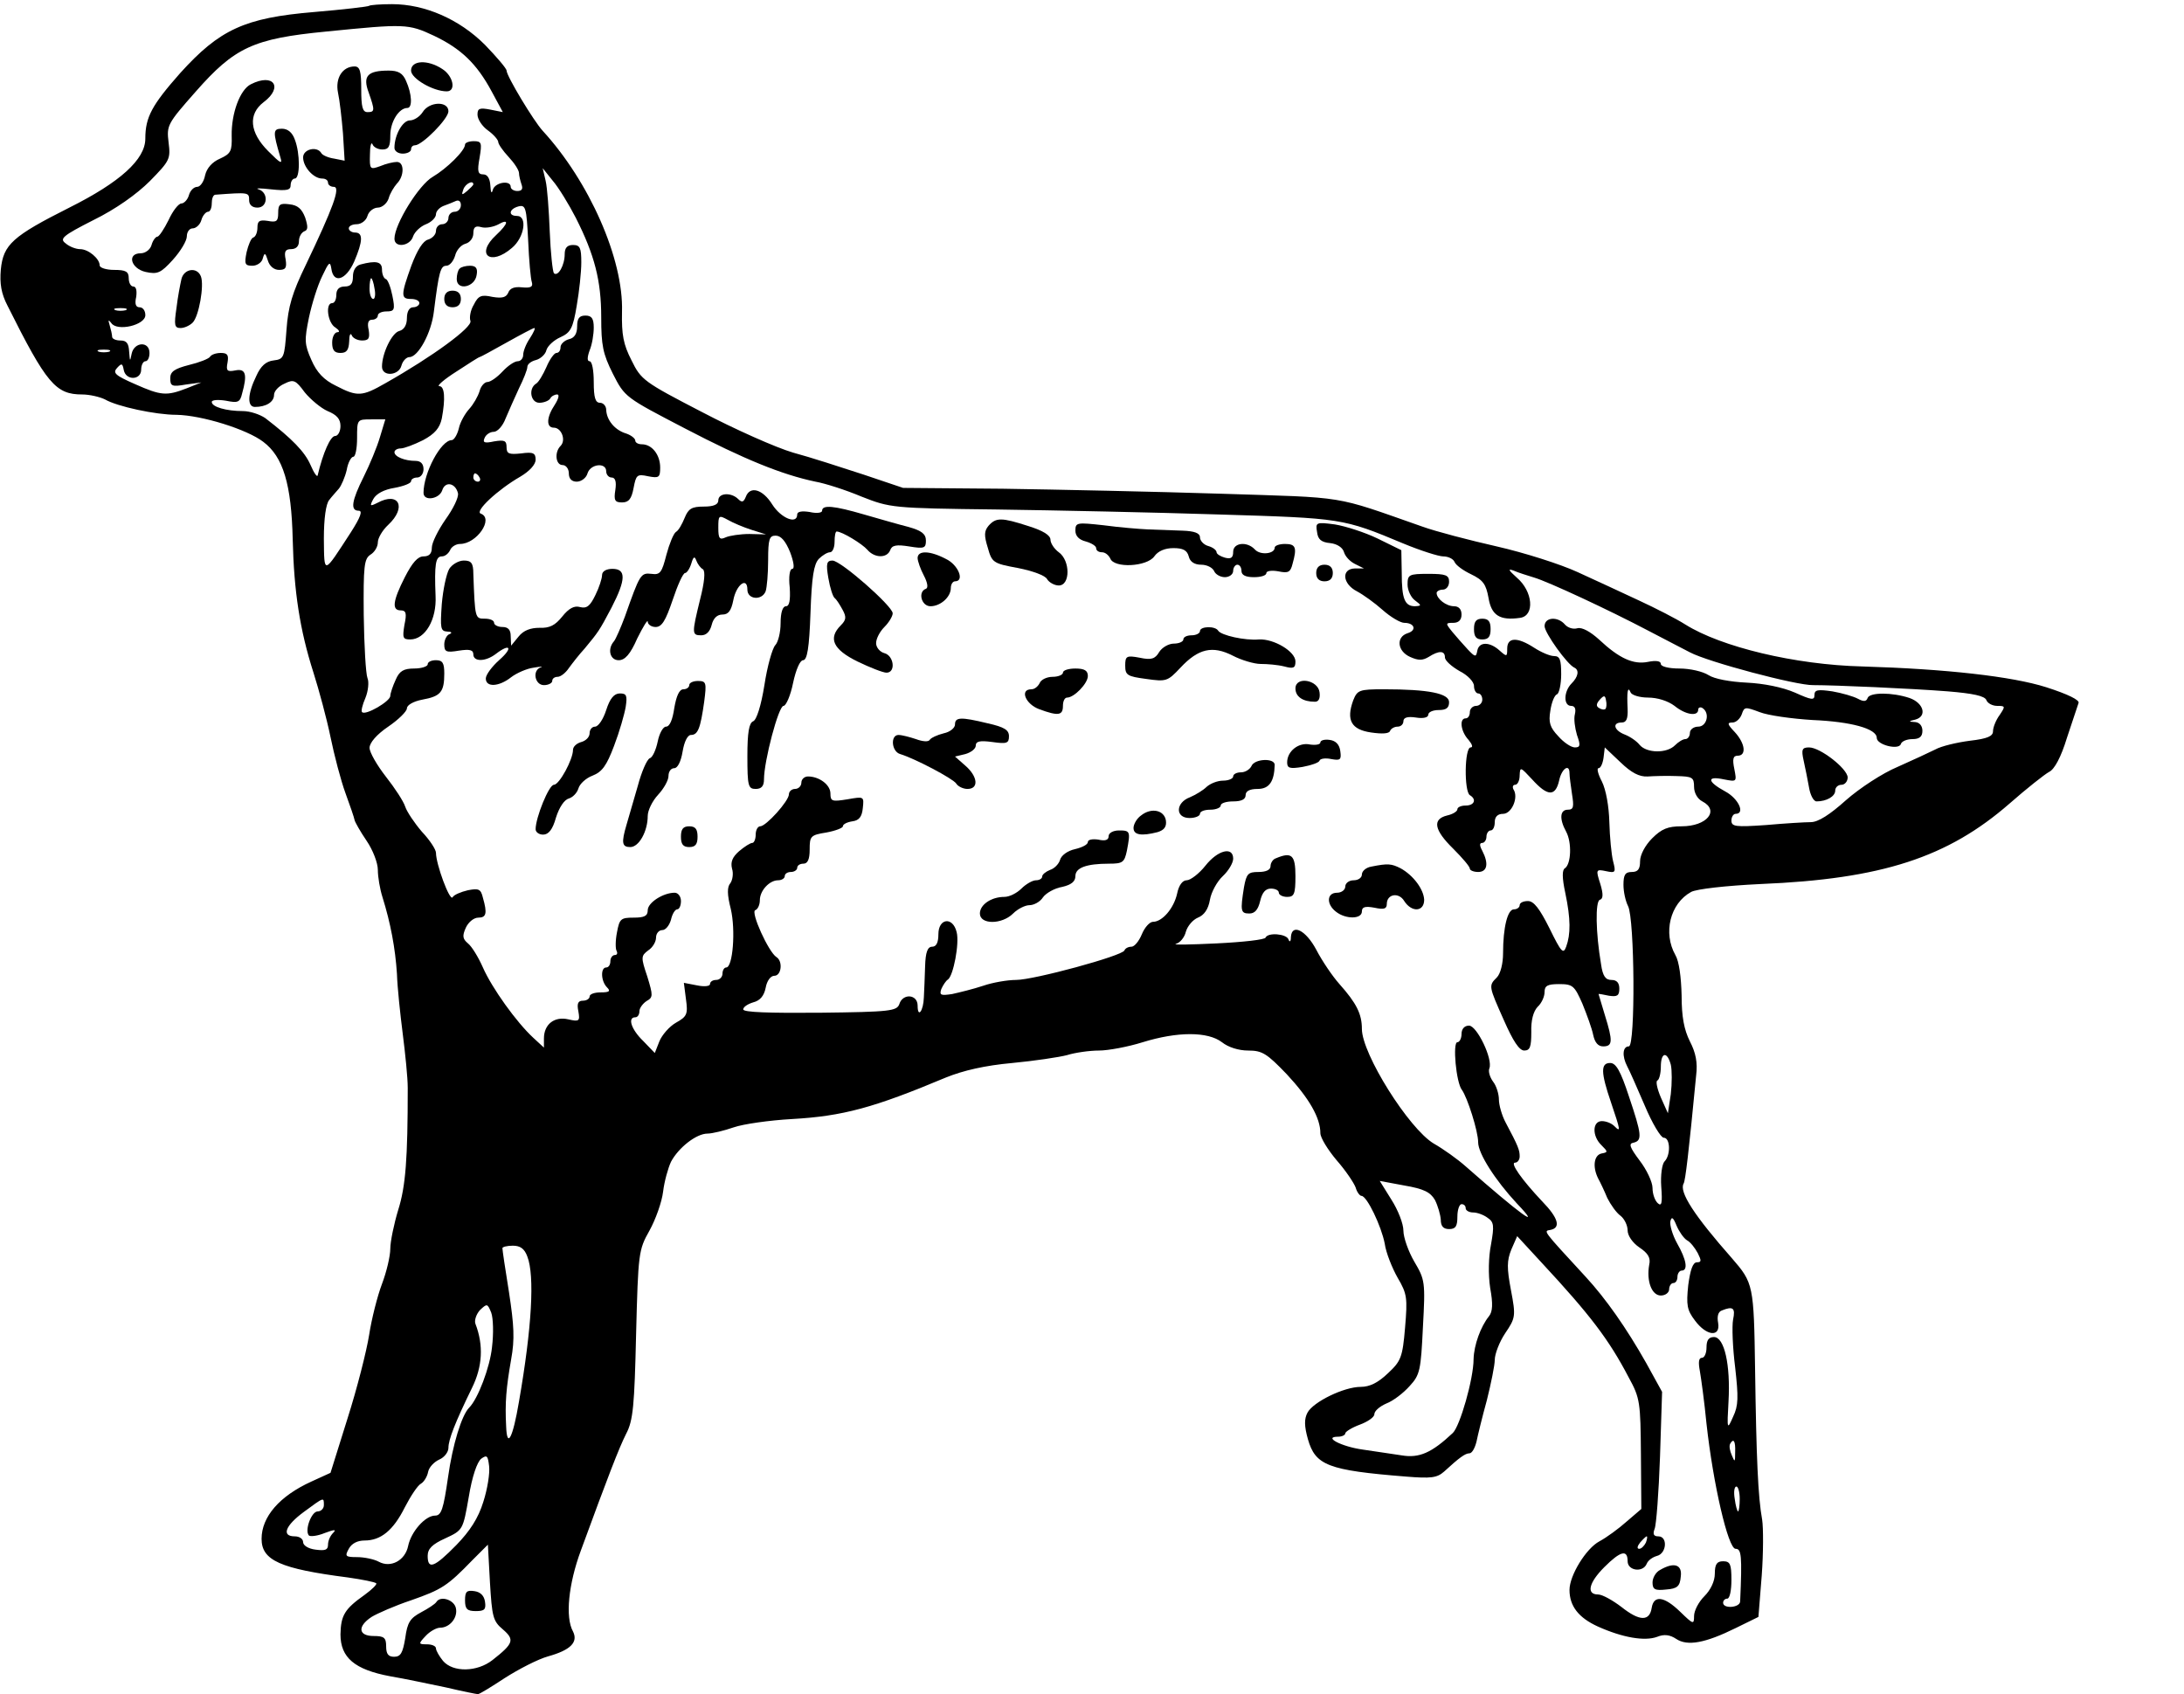 <?xml version="1.0" standalone="no"?>
<!DOCTYPE svg PUBLIC "-//W3C//DTD SVG 20010904//EN"
 "http://www.w3.org/TR/2001/REC-SVG-20010904/DTD/svg10.dtd">
<svg version="1.0" xmlns="http://www.w3.org/2000/svg"
 width="526pt" height="408pt" viewBox="0 0 526 408"
 preserveAspectRatio="xMidYMid meet">
<g transform="translate(0,408) scale(0.1,-0.1)"
fill="#000000" stroke="none">
<path d="M889 4066 c-2 -2 -62 -9 -133 -15 -167 -14 -227 -42 -322 -147 -68
-77 -84 -106 -84 -158 0 -50 -61 -105 -183 -166 -137 -69 -159 -89 -165 -149
-3 -34 1 -58 16 -87 94 -188 116 -214 180 -214 18 0 43 -6 55 -12 29 -17 122
-37 172 -37 61 -1 170 -35 209 -65 48 -36 68 -102 71 -236 3 -124 17 -217 50
-320 13 -41 32 -111 41 -155 9 -44 25 -105 36 -135 11 -30 21 -59 22 -65 1 -5
14 -28 29 -50 15 -22 27 -53 27 -70 0 -17 5 -46 11 -65 20 -64 31 -124 35
-185 1 -33 8 -98 14 -145 6 -47 12 -105 12 -130 0 -171 -5 -237 -23 -294 -10
-33 -19 -76 -19 -93 0 -18 -9 -56 -20 -85 -11 -29 -25 -84 -31 -123 -6 -38
-29 -129 -52 -201 l-41 -131 -46 -21 c-77 -35 -120 -85 -120 -138 0 -52 45
-72 208 -93 35 -5 65 -11 68 -14 3 -2 -10 -15 -28 -28 -48 -34 -57 -49 -58
-95 0 -56 34 -85 120 -101 36 -6 96 -19 135 -27 38 -9 73 -16 76 -16 4 0 33
18 65 39 33 21 79 45 104 52 54 15 73 34 60 60 -19 34 -11 114 19 195 66 180
91 245 109 281 17 32 20 68 24 240 5 195 6 203 32 249 15 27 30 69 33 94 3 25
12 57 19 72 18 34 61 68 88 68 11 0 40 7 63 15 23 8 86 17 140 20 123 7 197
27 371 100 42 17 94 29 160 35 53 5 113 14 132 19 19 6 54 11 77 11 22 0 70 9
105 20 84 26 157 26 191 0 15 -12 40 -20 63 -20 34 0 45 -7 93 -57 54 -58 81
-105 81 -142 0 -11 18 -40 39 -65 22 -25 42 -55 46 -66 3 -11 10 -20 14 -20
13 0 48 -73 56 -115 3 -22 18 -59 31 -82 23 -39 24 -49 18 -120 -6 -72 -10
-81 -41 -110 -24 -23 -44 -33 -66 -33 -40 0 -114 -36 -128 -62 -8 -15 -8 -32
1 -64 18 -63 48 -75 236 -90 61 -5 75 -3 92 12 37 34 51 44 61 44 6 0 13 12
17 28 3 15 14 60 25 100 10 40 19 84 19 97 0 14 11 43 25 64 25 37 26 41 14
104 -10 53 -10 71 1 98 l14 32 59 -64 c117 -126 162 -185 210 -277 27 -49 28
-60 29 -184 l1 -132 -35 -30 c-19 -17 -49 -39 -66 -48 -32 -17 -72 -82 -72
-117 0 -39 22 -67 68 -88 60 -27 113 -36 143 -25 17 7 31 5 46 -5 27 -18 70
-10 143 26 l55 27 8 100 c4 54 4 115 1 134 -10 55 -14 149 -17 360 -3 206 -4
210 -56 270 -90 102 -128 160 -116 180 4 7 12 72 30 260 4 31 -1 55 -15 82
-14 28 -20 59 -20 111 -1 43 -6 82 -15 97 -30 53 -13 124 38 152 13 7 83 15
167 19 292 12 451 64 600 194 41 36 84 70 95 76 13 6 29 36 43 82 13 40 26 77
28 84 3 7 -25 21 -78 38 -82 26 -241 44 -443 50 -162 4 -340 47 -426 101 -22
14 -73 40 -112 58 -40 19 -106 49 -147 68 -41 19 -129 47 -195 62 -66 15 -147
36 -180 48 -217 76 -176 69 -485 79 -157 5 -393 10 -525 12 l-240 2 -95 32
c-52 17 -129 42 -170 53 -41 12 -140 56 -220 98 -139 72 -146 77 -169 124 -20
39 -24 62 -23 117 4 127 -79 314 -191 436 -22 24 -87 132 -87 145 0 5 -24 33
-52 62 -62 62 -145 98 -224 98 -28 0 -53 -2 -55 -4z m156 -72 c65 -31 103 -67
139 -134 l27 -50 -30 6 c-26 5 -31 3 -31 -12 0 -11 11 -28 25 -38 14 -10 25
-23 25 -28 0 -5 11 -21 25 -36 14 -15 25 -32 25 -39 0 -6 3 -18 6 -27 4 -11 1
-16 -10 -16 -9 0 -16 5 -16 10 0 17 -38 11 -43 -7 -3 -11 -5 -7 -6 10 -1 17
-7 27 -17 27 -13 0 -15 7 -9 40 6 36 5 40 -14 40 -12 0 -21 -4 -21 -8 0 -15
-44 -58 -78 -78 -33 -19 -92 -114 -92 -149 0 -23 38 -18 45 6 4 11 18 24 31
29 13 5 24 16 24 24 0 7 8 16 18 20 9 3 23 9 30 12 7 3 12 -1 12 -10 0 -9 -7
-16 -15 -16 -8 0 -15 -7 -15 -15 0 -8 -7 -15 -15 -15 -8 0 -15 -7 -15 -16 0
-9 -9 -18 -19 -21 -12 -3 -26 -25 -40 -62 -26 -72 -26 -81 -1 -81 11 0 20 -4
20 -10 0 -5 -7 -10 -15 -10 -9 0 -15 -10 -15 -26 0 -17 -7 -28 -18 -31 -18 -4
-42 -54 -42 -86 0 -25 41 -22 47 3 3 11 12 20 19 20 21 0 53 58 59 110 12 96
16 110 30 110 8 0 17 11 21 24 3 13 14 26 25 29 11 3 19 14 19 25 0 15 5 19
19 15 10 -3 28 0 40 6 28 16 26 3 -4 -25 -51 -47 -14 -76 38 -31 30 25 38 77
12 77 -22 0 -19 17 4 23 17 4 19 -3 23 -82 2 -47 6 -93 9 -101 3 -11 -3 -14
-24 -12 -18 2 -29 -2 -33 -13 -5 -11 -14 -14 -38 -10 -27 6 -34 3 -45 -19 -8
-13 -11 -31 -8 -39 5 -15 -90 -85 -205 -150 -56 -32 -67 -33 -119 -6 -29 14
-46 32 -59 62 -17 38 -17 48 -6 102 7 33 21 78 32 100 16 34 19 37 22 18 5
-37 35 -28 55 17 21 49 22 70 2 70 -8 0 -15 5 -15 10 0 6 9 10 19 10 11 0 23
9 26 20 3 11 15 20 25 20 10 0 22 10 26 22 3 12 13 28 20 36 18 18 18 52 0 52
-8 0 -26 -4 -40 -10 -25 -9 -26 -8 -25 28 0 20 3 31 6 25 2 -7 13 -13 24 -13
15 0 19 7 19 34 0 33 21 66 41 66 13 0 11 34 -3 65 -8 19 -19 25 -42 25 -51 0
-63 -13 -48 -53 15 -43 15 -47 -3 -47 -12 0 -15 13 -15 55 0 43 -3 55 -16 55
-29 0 -47 -28 -40 -63 4 -18 9 -62 12 -98 l4 -66 -25 5 c-14 2 -28 8 -31 13
-10 18 -44 10 -44 -10 0 -23 25 -51 46 -51 8 0 14 -4 14 -10 0 -5 6 -10 14
-10 17 0 -2 -51 -68 -189 -32 -66 -42 -99 -46 -155 -5 -67 -6 -71 -31 -74 -18
-2 -31 -13 -42 -38 -21 -43 -22 -74 -3 -74 27 0 46 12 46 29 0 9 11 21 25 27
22 11 27 9 49 -21 14 -17 39 -38 55 -45 22 -9 31 -19 31 -36 0 -13 -6 -24 -13
-24 -11 0 -29 -40 -42 -95 -1 -5 -9 6 -17 25 -14 32 -44 63 -109 113 -13 9
-37 17 -54 17 -40 0 -75 10 -75 22 0 5 15 6 34 3 29 -6 34 -4 39 17 13 46 9
61 -16 56 -20 -4 -23 -1 -19 19 3 18 0 23 -16 23 -12 0 -23 -4 -26 -9 -3 -5
-26 -14 -51 -20 -35 -9 -45 -16 -45 -32 0 -19 4 -21 38 -15 l37 5 -35 -14
c-49 -19 -62 -18 -125 10 -48 21 -54 27 -43 39 11 12 13 11 16 -5 5 -26 42
-25 42 1 0 11 5 20 10 20 6 0 10 9 10 20 0 29 -37 27 -43 -2 -4 -20 -4 -19 -6
5 -1 20 -6 27 -21 27 -11 0 -20 4 -20 9 0 5 -3 18 -6 28 -4 13 -3 14 4 5 14
-21 82 -5 82 19 0 11 -6 19 -14 19 -9 0 -12 8 -8 25 2 15 0 25 -7 25 -6 0 -11
9 -11 20 0 16 -7 20 -35 20 -19 0 -35 5 -35 11 0 16 -27 39 -47 39 -10 0 -26
6 -35 14 -15 11 -8 18 67 56 53 26 104 62 136 94 48 49 50 53 45 93 -5 41 -3
45 65 122 94 107 139 128 314 145 190 19 198 19 260 -10z m342 -439 c45 -89
61 -151 61 -239 0 -68 4 -88 28 -136 29 -57 30 -57 174 -132 142 -74 233 -111
314 -128 23 -4 73 -20 111 -36 69 -27 73 -28 325 -31 140 -2 381 -7 535 -12
297 -9 299 -9 445 -70 41 -17 85 -31 96 -31 12 0 24 -6 27 -13 3 -8 21 -21 40
-30 29 -14 36 -24 42 -57 7 -42 27 -55 76 -48 36 5 31 64 -8 97 -20 18 -22 22
-8 17 11 -5 34 -12 50 -17 34 -10 180 -78 275 -128 36 -19 81 -42 100 -52 43
-23 257 -80 297 -79 52 0 235 -8 324 -15 61 -5 89 -11 93 -21 3 -8 15 -14 26
-14 20 0 20 -1 6 -22 -9 -12 -16 -30 -16 -39 0 -12 -13 -18 -56 -23 -31 -4
-69 -13 -83 -21 -14 -7 -55 -26 -91 -42 -36 -15 -91 -51 -124 -80 -39 -35 -67
-53 -85 -53 -14 0 -63 -3 -108 -7 -73 -5 -83 -4 -83 11 0 9 5 16 10 16 24 0 7
37 -25 54 -44 24 -45 38 -3 29 31 -6 31 -6 25 25 -5 24 -3 32 8 32 22 0 18 30
-7 57 -18 19 -19 23 -5 23 8 0 18 9 22 20 6 18 8 18 43 5 20 -8 78 -16 127
-19 94 -4 155 -21 155 -43 0 -17 53 -30 58 -15 2 7 15 12 28 12 17 0 24 6 24
20 0 12 -7 20 -17 21 -17 1 -17 2 0 6 29 8 20 40 -14 52 -42 14 -96 14 -101 0
-3 -9 -10 -9 -23 -2 -11 6 -39 14 -62 18 -35 5 -43 4 -43 -9 0 -13 -7 -12 -47
6 -30 13 -75 22 -116 24 -41 2 -78 9 -92 18 -14 9 -45 16 -70 16 -27 0 -45 5
-45 11 0 7 -11 9 -31 5 -35 -7 -69 8 -118 54 -21 19 -41 30 -52 27 -10 -3 -23
1 -30 9 -17 20 -49 18 -49 -4 0 -16 55 -93 72 -100 12 -6 9 -22 -7 -38 -19
-19 -20 -54 -1 -54 9 0 12 -7 9 -20 -3 -11 0 -33 5 -50 9 -25 8 -30 -5 -30 -9
0 -27 12 -40 27 -20 21 -24 33 -19 62 3 20 10 37 16 39 5 2 10 24 10 48 0 35
-3 44 -17 44 -10 0 -31 9 -48 20 -40 26 -65 26 -65 -2 0 -20 -1 -20 -18 -5
-24 22 -50 22 -54 0 -3 -16 -5 -16 -23 3 -11 12 -28 31 -37 42 -17 21 -17 22
2 22 13 0 20 7 20 20 0 13 -7 20 -18 20 -19 0 -42 18 -42 32 0 4 7 8 15 8 8 0
15 8 15 19 0 16 -8 19 -50 19 -47 0 -50 -2 -50 -26 0 -13 8 -31 18 -38 16 -12
16 -13 0 -14 -25 0 -32 18 -32 80 l-1 55 -57 28 c-31 15 -78 30 -103 34 -45 6
-47 5 -43 -18 2 -18 10 -25 32 -27 17 -2 30 -11 33 -22 3 -10 14 -22 26 -28
l22 -11 -22 0 c-33 -1 -30 -37 5 -55 15 -8 43 -28 62 -45 19 -17 43 -31 52
-31 25 0 31 -18 8 -25 -28 -9 -25 -43 6 -57 20 -9 30 -9 45 0 25 16 39 15 39
-1 0 -8 16 -22 35 -33 20 -10 35 -26 35 -36 0 -10 5 -18 10 -18 6 0 10 -7 10
-15 0 -8 -7 -15 -15 -15 -8 0 -15 -7 -15 -15 0 -8 -4 -15 -10 -15 -16 0 -12
-32 7 -52 9 -11 11 -18 5 -18 -15 0 -16 -106 -2 -115 17 -10 11 -25 -10 -25
-11 0 -20 -4 -20 -9 0 -5 -11 -12 -25 -15 -36 -9 -31 -35 15 -80 22 -22 40
-43 40 -48 0 -4 9 -8 20 -8 22 0 26 20 10 51 -7 13 -7 19 0 19 5 0 10 7 10 15
0 8 5 15 10 15 6 0 10 9 10 20 0 13 7 20 20 20 21 0 38 40 25 59 -3 6 -1 11 4
11 6 0 11 10 11 23 1 21 2 20 30 -10 37 -41 56 -42 65 -3 6 29 25 42 25 18 0
-7 3 -30 6 -50 5 -31 4 -38 -10 -38 -19 0 -21 -22 -4 -53 14 -26 12 -78 -3
-88 -7 -4 -7 -23 1 -60 13 -62 13 -99 2 -129 -7 -19 -12 -13 -40 44 -24 48
-38 66 -52 66 -11 0 -20 -4 -20 -10 0 -5 -6 -10 -14 -10 -15 0 -26 -43 -26
-106 0 -24 -6 -49 -15 -58 -20 -20 -20 -20 17 -103 22 -50 37 -73 49 -73 14 0
17 9 17 44 -1 29 5 50 15 61 10 9 17 25 17 36 0 15 7 19 35 19 33 0 37 -4 56
-47 11 -27 23 -60 26 -75 4 -19 12 -28 24 -28 23 0 24 12 4 76 -8 27 -15 50
-15 50 0 1 11 -1 25 -4 20 -3 25 0 25 17 0 14 -6 21 -19 21 -14 0 -21 9 -25
38 -13 76 -14 151 -3 155 8 2 9 13 1 39 -11 34 -10 35 14 30 23 -5 24 -3 17
24 -4 16 -8 58 -9 94 -1 38 -8 78 -18 98 -9 17 -13 32 -8 32 5 0 10 11 12 25
l3 25 38 -36 c26 -25 45 -35 65 -34 15 1 46 2 70 1 38 -1 42 -3 42 -26 0 -14
8 -29 20 -35 42 -22 11 -60 -50 -60 -33 0 -48 -6 -71 -29 -17 -17 -29 -40 -29
-55 0 -19 -5 -26 -20 -26 -16 0 -20 -7 -20 -31 0 -17 5 -39 11 -51 16 -30 18
-338 2 -338 -15 0 -17 -23 -4 -48 5 -9 24 -52 42 -94 18 -43 39 -78 46 -78 16
0 17 -42 2 -57 -6 -6 -10 -33 -8 -61 3 -39 1 -48 -8 -40 -7 6 -13 22 -13 37 0
14 -14 44 -31 66 -24 32 -27 41 -15 43 22 5 20 20 -11 112 -20 61 -31 80 -45
80 -23 0 -23 -22 2 -95 23 -68 24 -73 8 -57 -7 7 -20 12 -30 12 -23 0 -24 -36
-1 -58 16 -16 16 -17 0 -20 -18 -4 -22 -32 -8 -60 5 -9 15 -30 22 -47 8 -16
22 -36 32 -43 9 -7 17 -23 17 -35 0 -13 12 -30 28 -41 21 -14 28 -25 24 -42
-7 -39 6 -74 28 -74 11 0 20 7 20 15 0 8 5 15 10 15 6 0 10 7 10 15 0 8 5 15
10 15 16 0 12 26 -11 66 -11 20 -18 44 -16 53 3 12 7 9 15 -11 6 -14 17 -30
25 -35 8 -4 19 -18 26 -31 9 -18 9 -22 -2 -22 -10 0 -16 -18 -21 -55 -5 -48
-3 -60 16 -85 28 -38 62 -41 56 -6 -3 16 0 27 9 30 27 11 33 6 27 -22 -3 -16
-1 -68 5 -115 8 -72 8 -92 -5 -119 -14 -32 -15 -32 -11 37 5 88 -10 155 -35
155 -13 0 -18 -8 -18 -25 0 -14 -5 -25 -11 -25 -8 0 -9 -11 -5 -32 3 -17 11
-75 16 -127 16 -145 52 -301 70 -301 14 0 16 -15 11 -127 -1 -15 -41 -18 -41
-3 0 6 5 10 10 10 6 0 10 20 10 45 0 38 -3 45 -20 45 -15 0 -20 -7 -20 -30 0
-18 -10 -39 -25 -54 -14 -14 -25 -35 -25 -48 0 -21 -2 -20 -33 10 -39 38 -64
41 -69 10 -5 -33 -29 -33 -73 2 -21 16 -46 30 -56 30 -29 0 -23 28 15 66 39
39 56 43 56 14 0 -23 37 -28 46 -6 3 8 14 16 25 19 23 6 26 47 3 47 -11 0 -14
5 -9 18 4 9 10 88 13 174 l5 156 -38 69 c-48 85 -98 156 -146 208 -105 114
-102 110 -85 113 26 5 19 29 -20 69 -49 52 -78 93 -65 93 6 0 11 7 11 15 0 15
-3 24 -34 82 -9 17 -16 42 -16 55 0 13 -6 33 -14 43 -8 11 -12 25 -9 32 9 22
-30 103 -49 103 -11 0 -18 -8 -18 -20 0 -11 -5 -20 -10 -20 -12 0 -3 -98 11
-115 13 -18 39 -99 39 -126 0 -27 41 -91 93 -147 64 -67 10 -28 -123 89 -19
17 -54 42 -77 55 -60 36 -173 216 -173 276 0 36 -13 62 -54 108 -17 19 -42 56
-56 83 -25 47 -59 64 -61 30 0 -11 -3 -13 -6 -5 -5 13 -49 17 -55 4 -1 -5 -55
-11 -118 -14 -63 -3 -107 -4 -98 -1 10 2 21 16 24 29 4 14 17 29 29 34 15 6
25 20 29 43 3 18 17 44 31 57 14 13 25 32 25 42 0 30 -37 21 -67 -17 -15 -19
-36 -35 -45 -35 -10 0 -19 -12 -23 -32 -8 -36 -36 -68 -58 -68 -8 0 -20 -13
-27 -30 -7 -17 -18 -30 -25 -30 -8 0 -15 -4 -17 -9 -5 -13 -218 -71 -261 -71
-20 0 -56 -6 -79 -14 -24 -8 -57 -16 -75 -20 -27 -4 -31 -3 -26 12 4 9 11 20
16 23 13 9 28 87 21 114 -9 38 -44 34 -44 -5 0 -20 -5 -30 -15 -30 -11 0 -16
-13 -17 -47 -1 -27 -2 -60 -3 -75 -1 -33 -15 -51 -15 -20 0 28 -36 30 -44 4
-6 -17 -22 -19 -191 -21 -123 -1 -185 1 -185 8 0 6 11 13 24 17 16 4 26 15 30
35 3 17 12 29 21 29 17 0 21 35 5 45 -19 12 -63 109 -51 113 6 2 11 13 11 24
0 23 23 48 44 48 9 0 16 5 16 10 0 6 7 10 15 10 8 0 15 5 15 10 0 6 7 10 15
10 10 0 15 10 15 34 0 32 2 35 40 41 22 4 40 11 40 15 0 5 10 10 23 12 16 2
23 11 25 32 3 28 3 28 -37 21 -37 -6 -41 -5 -41 14 0 21 -27 41 -54 41 -9 0
-16 -7 -16 -15 0 -8 -7 -15 -15 -15 -8 0 -15 -6 -15 -13 0 -16 -55 -77 -69
-77 -6 0 -11 -9 -11 -20 0 -11 -4 -20 -8 -20 -5 0 -19 -9 -32 -20 -16 -14 -21
-26 -17 -42 4 -12 1 -28 -4 -35 -8 -9 -8 -27 1 -62 12 -51 5 -141 -11 -141 -5
0 -9 -7 -9 -15 0 -8 -7 -15 -15 -15 -8 0 -15 -4 -15 -10 0 -5 -13 -7 -32 -3
l-31 6 5 -39 c5 -36 3 -42 -24 -57 -16 -9 -34 -30 -40 -45 l-11 -28 -28 29
c-29 28 -38 57 -19 57 6 0 10 7 10 15 0 7 8 18 17 24 16 9 16 13 2 59 -16 47
-15 50 2 63 11 7 19 21 19 31 0 10 7 18 15 18 8 0 17 11 21 25 3 14 10 25 15
25 5 0 9 9 9 20 0 11 -7 20 -15 20 -28 0 -65 -24 -65 -42 0 -14 -8 -18 -34
-18 -31 0 -34 -3 -40 -35 -4 -20 -4 -40 -1 -45 3 -6 1 -10 -4 -10 -6 0 -11 -7
-11 -15 0 -8 -4 -15 -10 -15 -14 0 -13 -33 2 -48 9 -9 6 -12 -15 -12 -15 0
-27 -4 -27 -10 0 -5 -7 -10 -16 -10 -12 0 -15 -7 -11 -26 4 -23 2 -25 -24 -19
-34 8 -59 -12 -59 -46 l0 -22 -26 24 c-40 37 -99 119 -121 169 -11 25 -27 51
-36 58 -13 11 -14 18 -5 38 6 13 19 24 30 24 19 0 22 10 11 48 -5 21 -10 23
-36 18 -17 -4 -34 -11 -37 -17 -7 -10 -40 80 -40 107 0 8 -15 31 -34 51 -18
21 -36 48 -40 60 -4 13 -25 45 -47 73 -21 27 -39 58 -39 69 0 12 17 32 45 51
25 17 45 37 45 44 0 8 16 17 37 21 44 8 53 18 53 63 0 25 -4 32 -20 32 -11 0
-20 -4 -20 -10 0 -5 -15 -10 -32 -10 -26 0 -36 -6 -45 -27 -7 -15 -13 -33 -13
-39 0 -13 -60 -48 -68 -39 -3 2 1 18 8 34 7 17 9 39 5 48 -4 10 -8 78 -9 152
-1 118 1 135 16 145 10 6 18 19 18 30 0 10 11 29 25 42 45 42 26 81 -26 53
-18 -9 -19 -8 -10 9 7 13 26 23 51 27 22 4 40 11 40 16 0 5 7 9 15 9 8 0 15 9
15 20 0 13 -7 20 -19 20 -26 0 -51 10 -51 21 0 5 7 9 15 9 8 0 32 9 54 20 28
15 40 29 45 52 9 48 7 78 -6 78 -7 0 11 16 41 35 29 19 54 35 56 35 2 0 31 16
65 35 34 19 64 35 67 35 3 0 -2 -11 -11 -25 -9 -13 -16 -31 -16 -40 0 -8 -6
-15 -13 -15 -8 0 -24 -11 -37 -25 -13 -14 -29 -25 -36 -25 -7 0 -16 -10 -19
-22 -4 -13 -15 -32 -25 -43 -10 -11 -22 -32 -25 -47 -4 -16 -12 -28 -17 -28
-26 0 -68 -79 -68 -127 0 -21 38 -15 45 6 7 23 32 18 38 -7 2 -10 -12 -38 -30
-63 -18 -26 -33 -56 -33 -68 0 -14 -6 -21 -20 -21 -14 0 -27 -15 -45 -50 -29
-57 -32 -80 -10 -80 13 0 15 -7 9 -35 -5 -31 -4 -35 14 -35 36 0 64 48 61 105
-3 76 0 95 15 95 8 0 16 7 20 15 3 8 14 15 24 15 40 0 82 61 50 73 -16 5 41
58 95 89 22 13 37 29 37 41 0 16 -6 19 -35 15 -29 -3 -35 -1 -35 15 0 16 -5
18 -30 14 -23 -5 -28 -3 -23 8 3 8 13 15 22 15 9 0 22 14 29 33 7 17 22 50 32
72 11 22 20 45 20 51 0 7 9 14 21 17 11 3 23 14 25 24 3 10 18 24 34 31 24 11
30 21 39 76 6 34 11 81 11 104 0 35 -3 42 -20 42 -14 0 -20 -7 -20 -22 0 -27
-16 -55 -26 -46 -3 4 -8 49 -10 100 -2 51 -6 107 -10 123 l-7 30 24 -30 c14
-16 39 -57 56 -90z m-247 81 c0 -2 -7 -9 -15 -16 -13 -11 -14 -10 -9 4 5 14
24 23 24 12z m-837 -303 c-7 -2 -19 -2 -25 0 -7 3 -2 5 12 5 14 0 19 -2 13 -5z
m-40 -100 c-7 -2 -19 -2 -25 0 -7 3 -2 5 12 5 14 0 19 -2 13 -5z m652 -206
c-7 -24 -25 -67 -39 -95 -29 -58 -33 -82 -12 -82 10 0 4 -16 -19 -52 -67 -103
-64 -103 -65 -15 0 48 5 84 13 93 6 8 17 20 23 27 6 7 15 28 19 45 3 18 11 32
16 32 5 0 9 20 9 45 0 45 0 45 34 45 l34 0 -13 -43z m240 -97 c3 -5 1 -10 -4
-10 -6 0 -11 5 -11 10 0 6 2 10 4 10 3 0 8 -4 11 -10z m2814 -530 c23 0 48 -8
64 -20 27 -22 57 -26 57 -9 0 5 5 7 10 4 19 -12 11 -45 -10 -45 -11 0 -20 -7
-20 -15 0 -8 -5 -15 -11 -15 -6 0 -17 -7 -25 -15 -20 -20 -68 -19 -85 1 -7 9
-23 20 -36 25 -26 10 -31 29 -7 29 11 0 15 9 14 33 -2 40 0 56 7 40 2 -7 22
-13 42 -13z m-102 -27 c-3 -3 -10 -2 -16 2 -7 4 -7 10 2 20 10 11 13 11 15 -2
2 -8 1 -17 -1 -20z m157 -857 c3 -13 3 -45 0 -71 l-7 -46 -17 38 c-9 21 -13
40 -8 41 4 2 8 17 8 33 0 35 15 38 24 5z m-568 -326 c7 -14 13 -35 14 -47 0
-16 6 -23 20 -23 16 0 20 7 20 30 0 17 5 30 10 30 6 0 10 -4 10 -10 0 -5 8
-10 18 -10 10 0 26 -6 35 -13 15 -10 16 -19 8 -64 -6 -30 -7 -72 -2 -105 7
-38 6 -57 -3 -68 -20 -25 -36 -69 -37 -103 0 -48 -33 -162 -50 -178 -51 -48
-81 -61 -123 -54 -22 3 -65 10 -94 14 -51 7 -97 31 -59 31 9 0 17 4 17 8 0 4
16 14 35 21 19 7 35 18 35 25 0 8 13 19 29 26 16 6 41 25 56 42 25 27 27 38
32 142 6 109 5 114 -21 158 -14 24 -26 58 -26 74 0 17 -13 50 -29 75 l-28 45
59 -11 c47 -8 63 -16 74 -35z m-2186 -136 c18 -46 11 -171 -20 -349 -15 -89
-29 -115 -31 -60 -3 57 0 92 12 161 9 49 7 82 -5 161 -9 55 -16 103 -16 107 0
3 11 6 25 6 18 0 28 -7 35 -26z m-85 -218 c-5 -49 -34 -125 -55 -146 -18 -18
-40 -89 -51 -168 -11 -76 -16 -92 -31 -92 -24 0 -58 -39 -65 -73 -7 -35 -42
-54 -71 -38 -11 6 -35 11 -52 11 -28 0 -30 2 -20 20 7 13 21 20 38 20 39 0 69
24 97 80 14 27 31 53 39 57 7 4 15 17 17 28 2 11 14 24 27 30 12 5 22 18 22
28 0 20 16 61 57 145 25 51 28 102 8 154 -3 8 2 23 11 33 17 16 18 16 27 -6 5
-13 6 -51 2 -83z m2994 -253 c0 -25 -1 -25 -8 -8 -5 11 -7 23 -4 28 8 14 13 7
12 -20z m-3015 -120 c-12 -39 -32 -70 -65 -104 -53 -54 -69 -60 -69 -26 0 17
11 28 42 42 43 20 43 20 57 100 8 49 20 84 30 92 14 10 16 7 19 -18 2 -17 -4
-55 -14 -86z m3026 7 c0 -16 -2 -30 -4 -30 -2 0 -6 14 -8 30 -3 17 -1 30 4 30
4 0 8 -13 8 -30z m-3410 -15 c0 -8 -7 -15 -15 -15 -15 0 -32 -46 -21 -58 4 -3
21 -1 38 6 24 9 29 9 20 0 -7 -7 -12 -19 -12 -28 0 -13 -7 -15 -30 -12 -17 2
-30 10 -30 18 0 8 -9 14 -20 14 -33 0 -23 26 22 59 49 36 48 36 48 16z m3184
-90 c-4 -8 -11 -15 -16 -15 -6 0 -5 6 2 15 7 8 14 15 16 15 2 0 1 -7 -2 -15z
m-2753 -209 c29 -25 26 -34 -25 -74 -37 -29 -95 -30 -119 -2 -9 11 -17 25 -17
30 0 6 -10 10 -22 10 -20 0 -21 1 -3 20 10 11 26 20 35 20 23 0 43 24 38 47
-4 20 -37 31 -47 15 -3 -5 -20 -16 -37 -25 -26 -14 -33 -24 -38 -62 -6 -36
-11 -45 -27 -45 -14 0 -19 7 -19 25 0 21 -5 25 -30 25 -37 0 -40 23 -5 46 13
8 56 27 95 40 74 26 87 34 148 97 l37 37 5 -91 c5 -82 7 -93 31 -113z"/>
<path d="M990 3910 c0 -19 53 -50 86 -50 23 0 16 37 -11 54 -35 23 -75 21 -75
-4z"/>
<path d="M604 3877 c-26 -13 -47 -70 -46 -124 1 -37 -2 -43 -28 -55 -19 -8
-32 -23 -36 -40 -3 -16 -12 -28 -19 -28 -8 0 -17 -9 -20 -20 -3 -11 -12 -20
-18 -20 -7 0 -21 -18 -31 -40 -11 -22 -23 -40 -27 -40 -4 0 -11 -9 -14 -20 -3
-11 -15 -20 -26 -20 -34 0 -24 -37 12 -45 28 -6 36 -3 65 29 19 21 34 46 34
57 0 10 6 19 14 19 8 0 18 9 21 20 3 11 11 20 16 20 5 0 9 9 9 20 0 11 3 20 8
21 81 6 82 6 82 -13 0 -11 7 -18 20 -18 25 0 27 36 3 44 -10 3 3 3 30 0 38 -4
47 -2 47 10 0 9 5 16 10 16 13 0 13 61 0 94 -6 17 -17 26 -31 26 -22 0 -22 -7
-4 -68 6 -19 1 -16 -29 14 -45 45 -49 89 -11 118 48 36 24 71 -31 43z"/>
<path d="M1018 3810 c-7 -11 -21 -20 -31 -20 -17 0 -37 -35 -37 -66 0 -8 9
-14 20 -14 11 0 20 5 20 10 0 6 4 10 9 10 18 0 81 64 81 82 0 25 -46 24 -62
-2z"/>
<path d="M670 3567 c0 -20 -4 -23 -25 -19 -20 3 -25 0 -25 -16 0 -11 -4 -22
-10 -24 -5 -1 -12 -18 -16 -35 -6 -29 -4 -33 14 -33 11 0 23 8 25 18 4 14 6
14 12 -5 4 -14 15 -23 27 -23 16 0 19 5 16 25 -4 19 -1 25 13 25 12 0 19 7 19
19 0 11 6 21 13 24 9 3 9 11 2 33 -8 21 -18 30 -38 32 -23 3 -27 0 -27 -21z"/>
<path d="M868 3443 c-11 -3 -18 -14 -18 -29 0 -17 -5 -24 -20 -24 -13 0 -20
-7 -20 -20 0 -11 -4 -20 -10 -20 -17 0 -11 -48 8 -59 9 -6 11 -11 5 -11 -7 0
-13 -11 -13 -25 0 -18 5 -25 20 -25 15 0 20 7 21 28 0 15 3 21 6 15 2 -7 14
-13 25 -13 16 0 19 5 16 25 -4 17 -1 25 8 25 8 0 14 5 14 10 0 6 10 10 21 10
19 0 21 4 14 38 -4 20 -11 39 -16 40 -5 2 -9 12 -9 23 0 19 -14 22 -52 12z
m34 -58 c3 -14 1 -25 -3 -25 -5 0 -9 11 -9 25 0 14 2 25 4 25 2 0 6 -11 8 -25z"/>
<path d="M1107 3433 c-4 -3 -7 -15 -7 -25 0 -29 44 -20 48 10 3 16 -2 22 -16
22 -10 0 -22 -3 -25 -7z"/>
<path d="M437 3408 c-3 -13 -9 -44 -12 -70 -6 -41 -5 -48 10 -48 9 0 22 6 29
13 15 15 28 89 20 111 -9 24 -41 19 -47 -6z"/>
<path d="M1070 3360 c0 -13 7 -20 20 -20 13 0 20 7 20 20 0 13 -7 20 -20 20
-13 0 -20 -7 -20 -20z"/>
<path d="M1390 3294 c0 -17 -6 -28 -20 -31 -11 -3 -20 -12 -20 -19 0 -8 -4
-14 -10 -14 -5 0 -16 -15 -24 -34 -8 -18 -19 -37 -25 -40 -19 -12 -13 -46 8
-46 11 0 23 5 26 10 3 6 11 10 17 10 6 0 3 -11 -6 -25 -20 -30 -21 -55 -2 -55
18 0 30 -30 16 -44 -15 -15 -12 -46 5 -46 8 0 15 -9 15 -20 0 -13 7 -20 19
-20 11 0 23 9 26 20 7 23 45 27 45 5 0 -8 6 -15 13 -15 9 0 12 -10 9 -30 -4
-25 -1 -30 16 -30 16 0 23 8 28 35 6 31 8 34 35 28 26 -5 29 -3 29 21 0 31
-20 56 -44 56 -9 0 -16 4 -16 9 0 5 -10 13 -22 17 -27 8 -47 32 -48 57 0 9 -7
17 -15 17 -11 0 -15 12 -15 50 0 28 -4 50 -10 50 -6 0 -6 9 0 26 6 14 10 39
10 55 0 22 -5 29 -20 29 -15 0 -20 -7 -20 -26z"/>
<path d="M1796 2883 c-5 -12 -9 -14 -18 -5 -17 17 -48 15 -48 -3 0 -10 -11
-15 -35 -15 -29 0 -37 -5 -46 -27 -6 -15 -15 -31 -21 -34 -6 -4 -16 -29 -23
-55 -11 -43 -15 -49 -36 -46 -26 3 -28 -1 -64 -103 -10 -27 -22 -54 -26 -59
-17 -19 -10 -46 11 -46 15 0 28 14 45 53 14 28 25 46 25 40 0 -7 9 -13 19 -13
15 0 24 15 41 65 12 36 25 65 30 65 4 0 11 10 15 23 5 17 8 18 12 7 3 -8 10
-18 16 -21 6 -5 4 -30 -7 -73 -20 -82 -20 -86 3 -86 12 0 21 9 25 25 4 16 13
25 26 25 14 0 21 9 26 34 7 38 34 58 34 26 0 -24 35 -27 44 -4 3 9 6 42 6 75
0 51 3 59 18 59 13 0 24 -13 35 -40 9 -24 11 -40 5 -40 -6 0 -9 -19 -6 -45 2
-31 -1 -45 -9 -45 -8 0 -13 -15 -13 -41 0 -22 -6 -46 -13 -53 -7 -8 -19 -50
-26 -96 -8 -50 -19 -84 -27 -87 -10 -4 -14 -27 -14 -84 0 -72 2 -79 20 -79 14
0 20 7 20 23 0 44 35 177 47 177 6 0 17 25 23 55 7 33 17 55 24 55 10 0 15 29
18 114 3 87 8 117 20 130 9 9 21 16 27 16 6 0 11 11 11 25 0 14 2 25 5 25 13
0 62 -30 74 -44 17 -20 47 -21 55 -1 4 12 15 14 46 9 36 -6 40 -4 40 14 0 16
-10 24 -42 33 -24 6 -72 20 -107 30 -72 21 -101 24 -101 9 0 -5 -13 -7 -30 -3
-19 3 -30 1 -30 -6 0 -25 -39 -9 -60 24 -23 37 -54 46 -64 18z m14 -79 l35
-11 -40 1 c-22 0 -48 -4 -57 -8 -15 -7 -18 -3 -18 23 0 30 1 31 23 19 12 -7
38 -18 57 -24z"/>
<path d="M2381 2814 c-11 -13 -11 -24 -2 -53 10 -36 13 -38 73 -49 35 -7 66
-18 70 -27 5 -8 18 -15 28 -15 28 0 28 60 0 80 -11 8 -20 22 -20 30 0 11 -18
22 -53 33 -65 21 -78 21 -96 1z"/>
<path d="M2590 2802 c0 -13 9 -22 25 -26 14 -4 25 -11 25 -16 0 -6 6 -10 14
-10 8 0 16 -7 20 -15 9 -24 88 -20 106 5 9 13 26 20 46 20 23 0 33 -5 37 -20
3 -13 14 -20 30 -20 14 0 27 -7 31 -15 3 -8 15 -15 26 -15 11 0 20 7 20 15 0
8 5 15 10 15 6 0 10 -7 10 -15 0 -10 10 -15 30 -15 17 0 30 4 30 10 0 5 13 7
29 4 24 -5 29 -2 34 18 11 39 8 48 -18 48 -14 0 -25 -4 -25 -9 0 -15 -35 -19
-48 -4 -19 20 -52 16 -52 -6 0 -14 -5 -18 -20 -14 -11 3 -20 9 -20 13 0 5 -9
12 -20 15 -11 3 -20 13 -20 21 0 10 -13 15 -42 16 -24 1 -61 2 -83 3 -22 1
-70 5 -107 10 -64 7 -68 7 -68 -13z"/>
<path d="M2210 2736 c0 -7 7 -27 15 -42 9 -17 11 -30 5 -32 -20 -7 -11 -42 11
-42 24 0 49 22 49 44 0 9 5 16 10 16 24 0 8 40 -22 54 -38 20 -68 21 -68 2z"/>
<path d="M1082 2710 c-7 -12 -15 -50 -18 -85 -4 -58 -3 -65 13 -66 10 0 13 -3
6 -6 -7 -2 -13 -14 -13 -25 0 -18 5 -20 35 -15 26 4 35 2 35 -9 0 -18 29 -18
54 1 35 27 42 15 9 -14 -18 -16 -33 -36 -33 -45 0 -22 32 -20 61 3 13 10 38
21 54 23 17 3 24 3 18 1 -22 -7 -15 -43 7 -43 11 0 20 5 20 10 0 6 6 10 13 10
7 0 19 9 27 21 8 11 25 33 38 47 33 40 35 42 65 99 35 68 35 93 2 93 -15 0
-25 -6 -25 -15 0 -8 -7 -30 -16 -48 -13 -27 -21 -33 -37 -29 -14 4 -27 -3 -43
-23 -17 -21 -30 -28 -55 -27 -21 0 -38 -6 -50 -21 l-18 -22 -1 23 c0 15 -6 22
-20 22 -11 0 -20 5 -20 10 0 6 -10 10 -22 10 -24 0 -24 0 -28 108 0 26 -5 32
-23 32 -12 0 -28 -9 -35 -20z"/>
<path d="M1995 2688 c4 -24 11 -45 15 -48 4 -3 12 -15 19 -28 10 -18 9 -25 -4
-38 -31 -31 -19 -58 40 -87 31 -15 62 -27 70 -27 23 0 18 41 -5 47 -11 3 -20
14 -20 24 0 11 9 28 20 39 11 11 20 26 20 33 0 17 -125 127 -145 127 -14 0
-16 -7 -10 -42z"/>
<path d="M3170 2700 c0 -13 7 -20 20 -20 13 0 20 7 20 20 0 13 -7 20 -20 20
-13 0 -20 -7 -20 -20z"/>
<path d="M3550 2565 c0 -18 5 -25 20 -25 15 0 20 7 20 25 0 18 -5 25 -20 25
-15 0 -20 -7 -20 -25z"/>
<path d="M2890 2560 c0 -5 -9 -10 -20 -10 -11 0 -20 -4 -20 -10 0 -5 -10 -10
-23 -10 -12 0 -28 -9 -35 -20 -10 -17 -19 -20 -47 -14 -32 6 -35 4 -35 -19 0
-23 5 -26 50 -32 49 -7 52 -6 83 27 43 46 77 54 126 29 21 -11 52 -20 67 -20
16 0 41 -2 57 -6 22 -6 27 -4 27 12 0 24 -52 55 -88 53 -34 -3 -91 10 -98 21
-7 12 -44 11 -44 -1z"/>
<path d="M2560 2460 c0 -5 -11 -10 -25 -10 -14 0 -28 -7 -31 -15 -4 -8 -12
-15 -20 -15 -29 0 -14 -36 19 -48 46 -17 57 -15 57 8 0 11 4 20 10 20 17 0 50
34 50 52 0 13 -8 18 -30 18 -16 0 -30 -4 -30 -10z"/>
<path d="M1660 2430 c0 -5 -6 -10 -14 -10 -10 0 -17 -16 -22 -45 -4 -28 -11
-45 -20 -45 -7 0 -16 -16 -20 -36 -4 -19 -12 -38 -19 -40 -7 -3 -20 -33 -29
-67 -10 -34 -22 -76 -27 -93 -13 -44 -11 -54 9 -54 21 0 42 38 42 75 0 13 11
36 25 51 14 15 25 35 25 45 0 11 6 19 14 19 8 0 16 16 20 40 4 24 12 40 20 40
17 0 23 16 32 80 6 46 5 50 -15 50 -11 0 -21 -4 -21 -10z"/>
<path d="M3120 2422 c0 -20 18 -32 47 -32 9 0 13 8 11 23 -4 30 -58 39 -58 9z"/>
<path d="M3259 2393 c-17 -47 -5 -70 43 -77 27 -4 44 -3 46 4 2 5 10 10 18 10
8 0 14 6 14 13 0 9 10 12 30 9 18 -3 30 0 30 7 0 6 11 11 25 11 18 0 25 5 25
19 0 21 -49 31 -157 31 -60 0 -64 -2 -74 -27z"/>
<path d="M1460 2370 c-7 -22 -19 -40 -27 -40 -7 0 -13 -7 -13 -16 0 -9 -9 -18
-20 -21 -11 -3 -20 -11 -20 -19 0 -23 -33 -84 -46 -84 -12 0 -44 -79 -44 -107
0 -7 8 -13 18 -13 13 0 23 12 31 41 8 25 20 43 31 46 10 3 20 14 23 24 3 11
18 25 34 31 23 9 34 24 52 72 13 34 25 76 28 94 4 27 2 32 -14 32 -14 0 -24
-12 -33 -40z"/>
<path d="M2300 2335 c0 -8 -12 -18 -27 -21 -16 -4 -31 -11 -34 -16 -3 -5 -17
-4 -33 2 -15 5 -34 10 -42 10 -20 0 -17 -40 4 -46 36 -11 127 -59 135 -71 4
-7 17 -13 27 -13 28 0 25 30 -5 56 l-25 22 25 6 c14 4 25 13 25 20 0 11 10 13
40 9 35 -5 40 -3 40 14 0 15 -11 22 -51 31 -66 16 -79 15 -79 -3z"/>
<path d="M3180 2292 c0 -5 -11 -7 -25 -5 -27 6 -55 -16 -55 -43 0 -14 6 -16
37 -11 21 4 39 10 41 15 1 5 14 7 28 4 22 -4 25 -2 22 19 -2 16 -11 25 -25 27
-13 2 -23 -1 -23 -6z"/>
<path d="M4344 2248 c4 -18 10 -48 13 -65 3 -18 11 -33 18 -33 24 0 45 12 45
26 0 8 7 14 15 14 8 0 15 8 15 18 -1 21 -66 72 -93 72 -17 0 -19 -5 -13 -32z"/>
<path d="M3014 2235 c-4 -8 -15 -15 -25 -15 -10 0 -19 -4 -19 -10 0 -5 -11
-10 -24 -10 -14 0 -31 -7 -40 -15 -8 -8 -26 -19 -40 -25 -35 -13 -36 -50 -1
-50 14 0 25 5 25 10 0 6 11 10 25 10 14 0 25 5 25 10 0 6 14 10 30 10 20 0 30
5 30 15 0 10 10 15 29 15 28 0 40 18 41 58 0 17 -49 15 -56 -3z"/>
<path d="M2748 2116 c-10 -7 -18 -21 -18 -30 0 -17 19 -20 58 -10 16 5 22 13
20 28 -4 25 -35 32 -60 12z"/>
<path d="M1640 2065 c0 -18 5 -25 20 -25 15 0 20 7 20 25 0 18 -5 25 -20 25
-15 0 -20 -7 -20 -25z"/>
<path d="M2670 2066 c0 -9 -8 -12 -25 -8 -14 2 -25 0 -25 -6 0 -6 -14 -13 -31
-17 -18 -4 -33 -15 -36 -26 -3 -10 -14 -21 -24 -24 -10 -4 -19 -11 -19 -16 0
-5 -7 -9 -15 -9 -8 0 -24 -9 -35 -20 -11 -11 -29 -20 -41 -20 -32 0 -59 -19
-59 -40 0 -27 53 -27 80 0 11 11 29 20 39 20 11 0 26 8 33 19 7 10 28 22 46
25 22 5 32 13 32 26 0 20 26 30 81 30 33 0 37 3 43 31 9 47 8 49 -19 49 -14 0
-25 -6 -25 -14z"/>
<path d="M3073 2013 c-7 -2 -13 -11 -13 -19 0 -9 -11 -14 -29 -14 -25 0 -29
-4 -35 -37 -9 -57 -8 -63 13 -63 13 0 21 9 26 30 5 21 13 30 26 30 10 0 19 -4
19 -10 0 -5 9 -10 20 -10 17 0 20 7 20 50 0 51 -9 59 -47 43z"/>
<path d="M3303 1993 c-13 -2 -23 -11 -23 -19 0 -8 -9 -14 -20 -14 -11 0 -20
-7 -20 -15 0 -8 -9 -15 -20 -15 -25 0 -26 -28 -2 -46 23 -18 62 -18 62 1 0 11
8 13 30 9 23 -5 30 -3 30 9 0 24 29 29 42 7 18 -28 48 -26 48 3 -1 25 -26 59
-57 76 -22 11 -30 12 -70 4z"/>
<path d="M3998 299 c-10 -5 -18 -19 -18 -30 0 -17 6 -20 33 -17 27 2 33 8 35
31 4 29 -16 36 -50 16z"/>
<path d="M1120 226 c0 -21 5 -26 26 -26 21 0 25 4 22 23 -2 14 -11 23 -25 25
-19 3 -23 -1 -23 -22z"/>
</g>
</svg>
